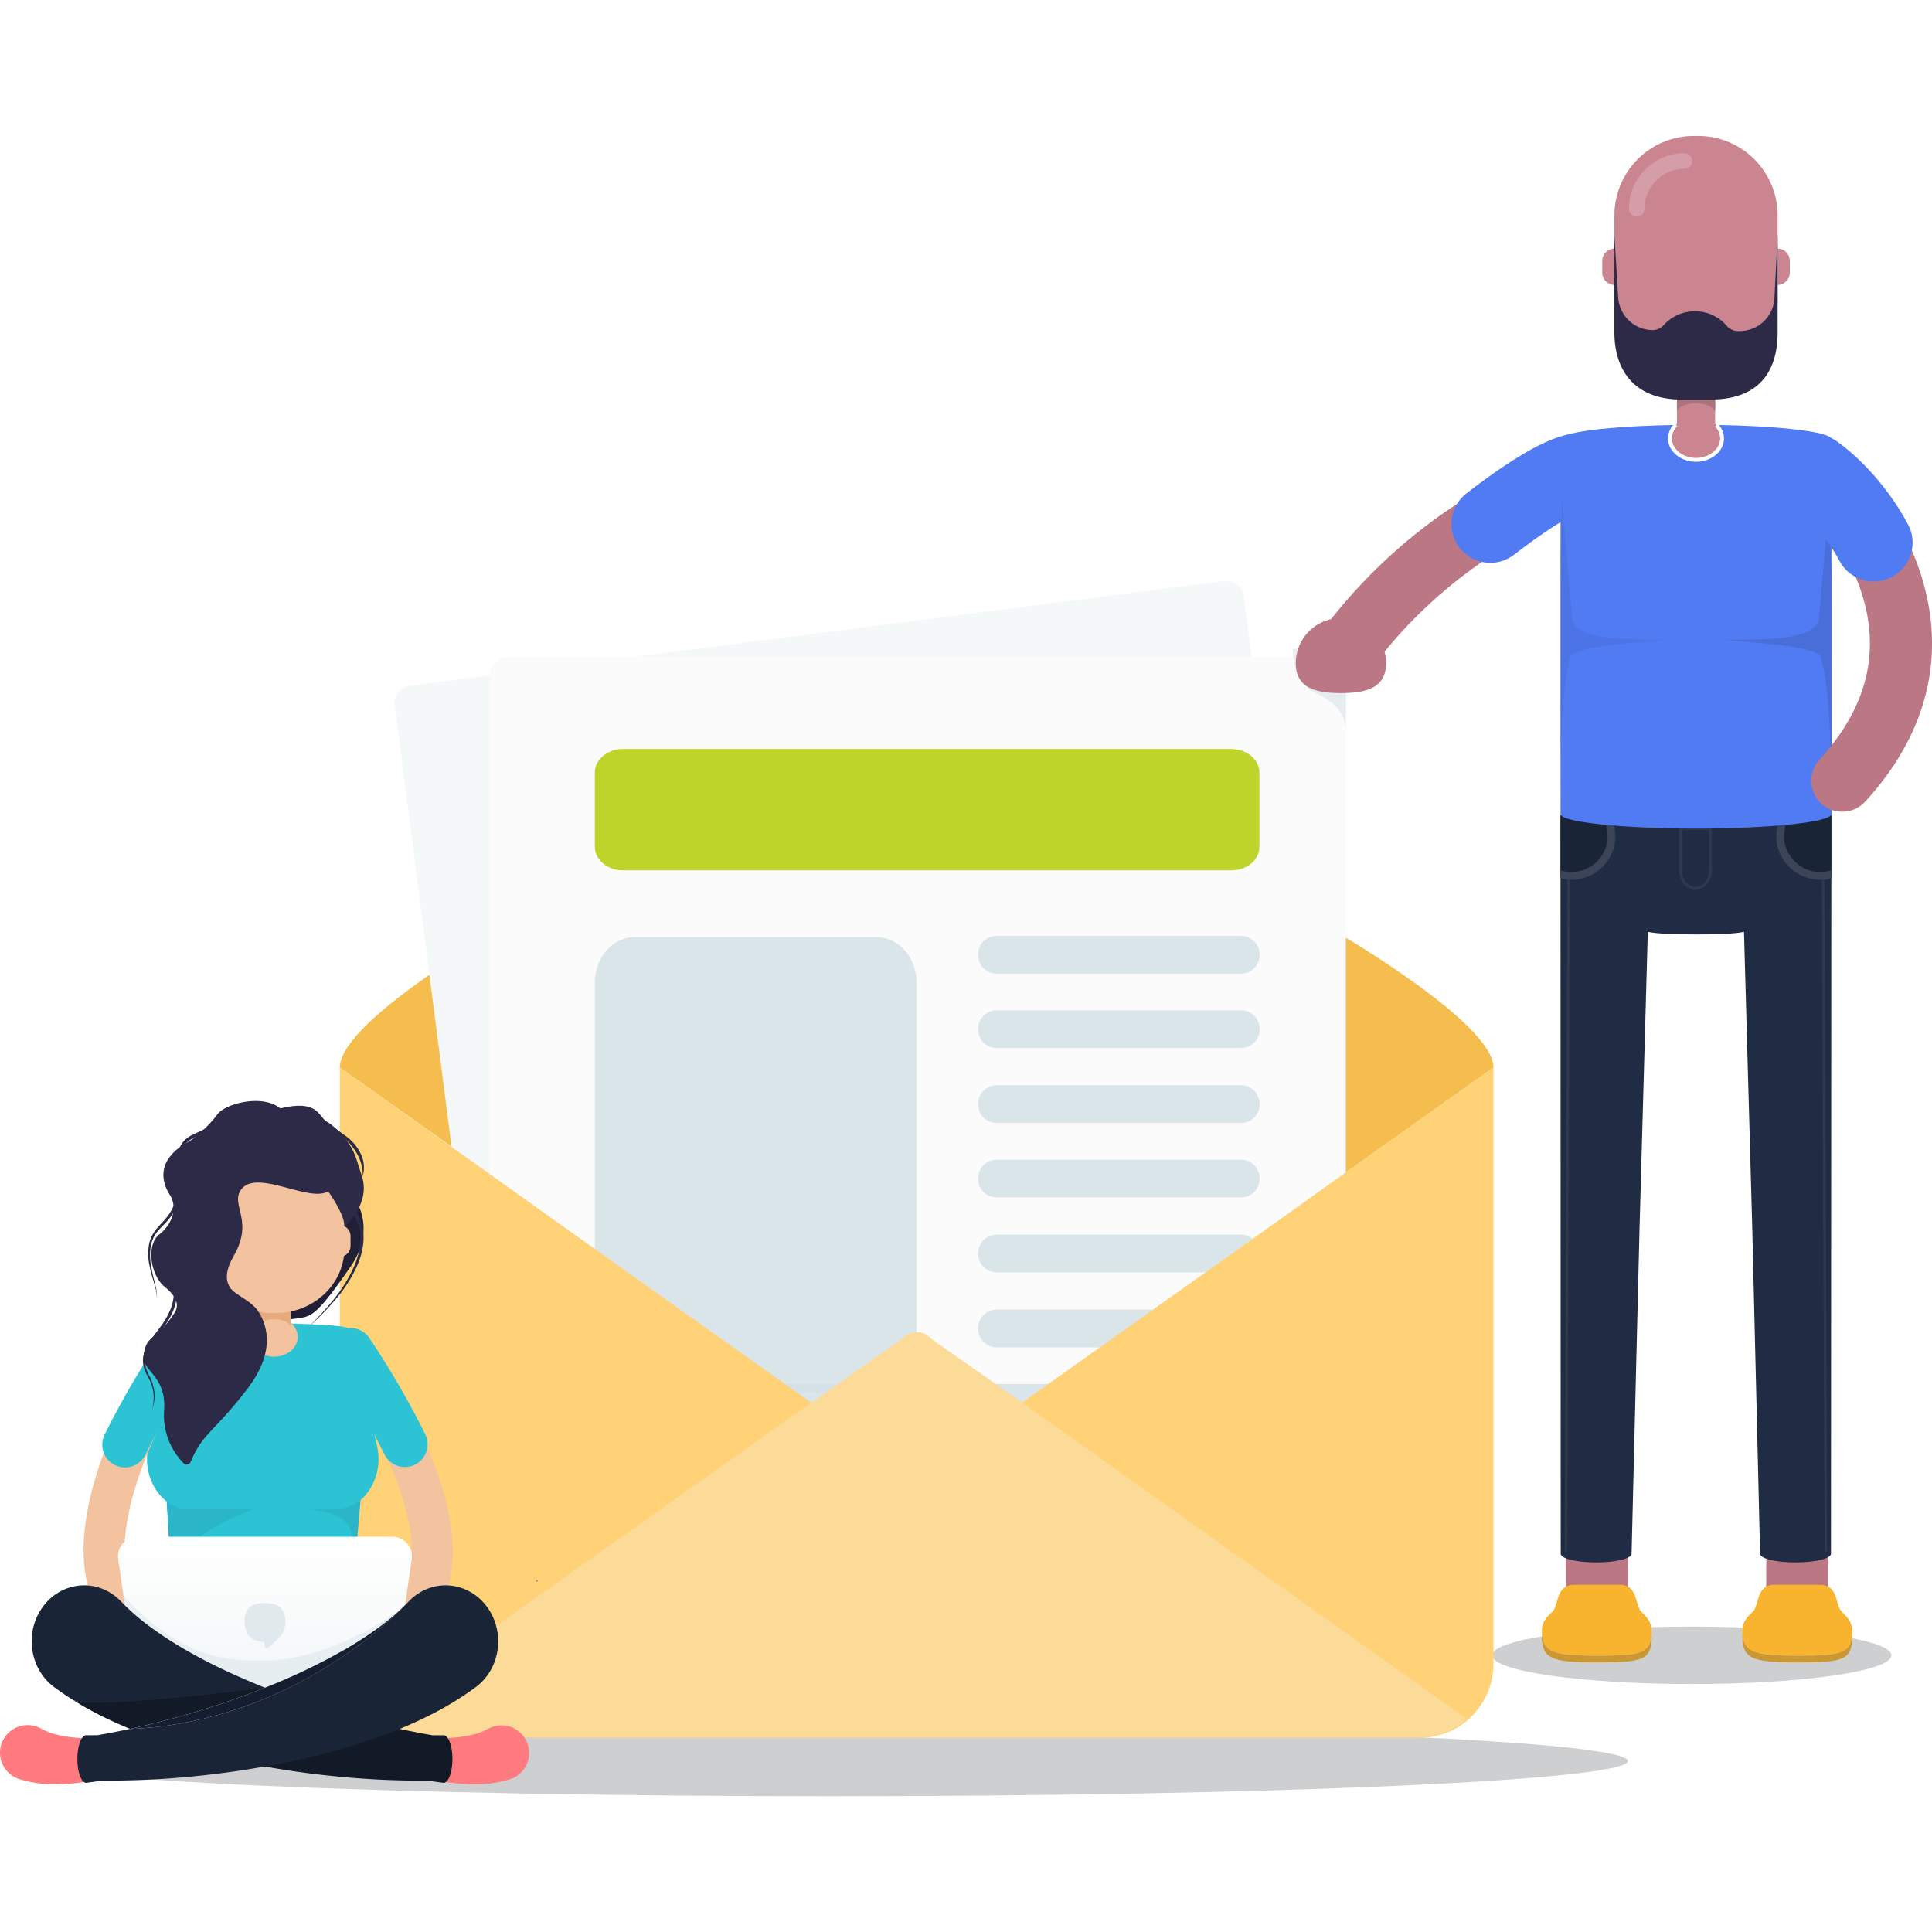 <svg width="1080" height="1080" viewBox="0 0 1080 1080" fill="none" xmlns="http://www.w3.org/2000/svg"><g opacity=".2" filter="url(#newsletter__a)"><path d="M909.963 984.418c0-10.877-199.541-19.695-445.687-19.695-246.146 0-445.687 8.818-445.687 19.695s199.541 19.692 445.687 19.692c246.146 0 445.687-8.815 445.687-19.692Z" fill="#0A0F1A"/></g><g opacity=".2" filter="url(#newsletter__b)"><path d="M1057.31 925.334c0 8.862-49.97 16.047-111.604 16.047-61.638 0-111.604-7.185-111.604-16.047 0-8.863 49.966-16.048 111.604-16.048 61.634 0 111.604 7.185 111.604 16.048Z" fill="#0A0F1A"/></g><path fill-rule="evenodd" clip-rule="evenodd" d="m254.312 642.305-64.357-45.546c0-15.512 32.344-39.935 56.767-56.437.66-.66 1.65-.99 2.31-1.65 13.531-8.911 23.763-14.852 23.763-14.852v132.017l-18.483-13.532Zm497.372 13.532 83.17-59.078c0-12.211-20.792-30.363-41.585-45.545-20.793-15.182-41.585-27.394-41.585-27.394" fill="#F5BD4D"/><path fill-rule="evenodd" clip-rule="evenodd" d="M683.695 324.806c5.611-.66 10.892 2.97 11.552 8.251l29.043 225.748 14.192 109.903-37.625 32.674-126.075 109.574-63.038-31.354-53.136 46.205h-.33l-149.509-73.929-44.885-22.112-14.192-109.904-29.043-225.748c-.661-5.28 3.3-10.231 8.911-10.891l454.135-58.417Z" fill="#F5F8F9"/><g filter="url(#newsletter__c)"><path fill-rule="evenodd" clip-rule="evenodd" d="M741.783 362.761c5.611 0 10.561 4.29 10.561 9.901v338.622l-41.585 27.723-138.947 92.411-58.747-38.945-58.417 38.615h-.33l-138.947-92.411-41.585-27.724V372.332c0-5.281 4.62-9.901 10.561-9.901h457.436v.33Z" fill="#FBFBFB"/></g><path d="M688.39 486.532H348.118c-8.49 0-15.621-5.987-15.621-13.115v-41.626c0-7.128 7.131-13.115 15.621-13.115H688.39c8.49 0 15.622 5.987 15.622 13.115v41.626c0 7.128-6.792 13.115-15.622 13.115Z" fill="#BED42B"/><path opacity=".8" d="M490.003 778.316H354.81c-12.141 0-22.313-11.177-22.313-25.335V549.188c0-13.785 9.844-25.334 22.313-25.334h135.193c12.141 0 22.314 11.176 22.314 25.334v203.793c0 14.158-9.844 25.335-22.314 25.335Z" fill="#D2DFE6"/><path d="M557.29 544.283h136.306c5.941 0 10.562-4.62 10.562-10.561s-4.621-10.561-10.562-10.561H557.29c-5.941 0-10.562 4.62-10.562 10.561s4.621 10.561 10.562 10.561Zm136.306 20.463H557.29c-5.941 0-10.562 4.621-10.562 10.561 0 5.941 4.621 10.562 10.562 10.562h136.306c5.941 0 10.562-4.621 10.562-10.562 0-5.94-4.621-10.561-10.562-10.561Zm0 41.915H557.29c-5.941 0-10.562 4.621-10.562 10.561 0 5.941 4.621 10.562 10.562 10.562h136.306c5.941 0 10.562-4.621 10.562-10.562 0-5.94-4.621-10.561-10.562-10.561Zm0 125.415H557.29c-5.941 0-10.562 4.621-10.562 10.562 0 5.94 4.621 10.561 10.562 10.561h136.306c5.941 0 10.562-4.621 10.562-10.561 0-5.941-4.621-10.562-10.562-10.562Zm-.001 41.585H332.531c-5.941 0-10.561 4.621-10.561 10.561 0 5.941 4.62 10.562 10.561 10.562h361.064c5.941 0 10.562-4.621 10.562-10.562 0-5.94-4.621-10.561-10.562-10.561Zm-.659 41.916H331.872c-5.941 0-10.561 4.621-10.561 10.561 0 5.941 4.62 10.562 10.561 10.562h361.064c5.941 0 10.561-4.621 10.561-10.562 0-5.94-4.62-10.561-10.561-10.561Zm.66-125.415H557.29c-5.941 0-10.562 4.62-10.562 10.561s4.621 10.561 10.562 10.561h136.306c5.941 0 10.562-4.62 10.562-10.561s-4.621-10.561-10.562-10.561Zm0-41.916H557.29c-5.941 0-10.562 4.62-10.562 10.561s4.621 10.561 10.562 10.561h136.306c5.941 0 10.562-4.62 10.562-10.561s-4.621-10.561-10.562-10.561Z" opacity=".8" fill="#D2DFE6"/><path d="m751.683 655.837-41.585 29.703-138.947 98.683H453.657L314.71 685.54l-41.585-29.703-83.17-59.077v333.01c0 12.542 5.61 23.763 14.521 31.354 6.931 5.941 15.182 9.571 24.753 10.231h566.68c4.951-.33 9.241-1.32 13.202-2.97h.33c14.851-6.271 25.413-21.122 25.413-38.285V596.76l-83.171 59.077Z" fill="#FFD278"/><path d="m571.151 783.893-50.826-35.645c-1.98-2.31-4.621-3.63-7.921-3.63-2.97 0-5.941 1.32-7.921 3.63l-50.496 35.645h-.33L204.146 960.794c6.601 5.941 15.512 9.571 25.083 10.231h566.68c4.95-.33 9.241-1.32 13.201-2.97h.33c3.961-1.98 7.591-4.29 10.892-6.931L571.151 783.893Z" fill="#FCDA97"/><path d="M159.394 907.628a11.3 11.3 0 0 1-6.974 10.437 11.295 11.295 0 0 1-15.402-8.233 11.296 11.296 0 1 1 22.376-2.204Z" fill="#BAE6F0"/><path fill-rule="evenodd" clip-rule="evenodd" d="M189.587 745.551c5.258-3.502 12.36-2.078 15.862 3.18 21.657 32.521 40.848 69.784 46.213 101.61 2.692 15.971 2.137 31.929-4.759 45.361-7.151 13.929-20.155 23.294-38.372 27.511-6.155 1.425-12.3-2.41-13.725-8.565-1.424-6.156 2.41-12.3 8.565-13.725 12.983-3.005 19.674-8.845 23.178-15.67 3.759-7.322 4.819-17.666 2.552-31.109-4.552-27.002-21.574-61.015-42.695-92.731-3.502-5.259-2.078-12.36 3.181-15.862Z" fill="#F3C29F"/><path fill-rule="evenodd" clip-rule="evenodd" d="M188.841 744.519c5.829-3.914 13.726-2.362 17.64 3.467a478.948 478.948 0 0 1 31.216 53.714c3.126 6.287.565 13.917-5.721 17.044-6.287 3.126-13.917.565-17.044-5.722a453.482 453.482 0 0 0-29.558-50.863c-3.914-5.829-2.362-13.727 3.467-17.64Z" fill="#2CC3D5"/><path d="M210.194 931.661a2.963 2.963 0 0 0-.089-1.085l-1.283-3.443c-2.959-8.199-10.3-28.927-10.526-37.934-.385-15.362 1.854-41.684 3.176-50.504-2.476 1.312-4.883 3.128-7.458 3.128h-93.115c-2.584 0-5.238-1.52-7.715-2.832 1.322 8.82 2.861 34.846 2.477 50.208-.227 9.007-7.518 29.735-10.527 37.934l-1.283 3.443a2.957 2.957 0 0 0-.089 1.085.417.417 0 0 0 0 .05c0 4.568 28.237 8.287 63.241 8.346 35.004.059 63.24-3.778 63.24-8.346a.386.386 0 0 0-.049-.05Z" fill="#2CC3D5"/><path d="M103.76 843.253a17.493 17.493 0 0 1-10.497-3.946l2.299 34.639c-.148-8.485 4.814-28.927 4.814-28.927.54.107 1.088.16 1.638.158 5.92-.276 22.918-1.569 22.918-1.569-10.803-.01-21.172-.355-21.172-.355Z" fill="#C64A79"/><path d="m148.561 841.389-55.377-2.397 2.565 45.225c1.174-28.177 52.812-42.828 52.812-42.828Z" fill="#2AB6C8"/><path d="M210.726 808.111c-4.519-19.406-15.569-64.858-15.569-64.858 0-2.23-13.526-3.019-43.873-3.611v-.148l-4.41.059-4.4-.059v.148c-30.348.592-43.874 1.381-43.874 3.611 0 0-11.05 45.452-15.568 64.858-4.361 18.745 8.504 35.221 20.718 35.221h86.257c12.205.03 25.119-16.515 20.719-35.221Z" fill="#2CC3D5"/><path d="M190.353 843.253s-10.369.345-21.172.345c0 0 23.905.188 26.884 12.037.227 1.124.454 2.289.671 3.472.987 5.437 1.875 11.218 1.816 14.799l2.959-35.369c-3.236 2.526-7.567 4.716-11.158 4.716Z" fill="#2AB6C8"/><path fill-rule="evenodd" clip-rule="evenodd" d="M106.608 745.758c5.259 3.502 6.683 10.604 3.181 15.862-20.835 31.285-35.816 65.816-39.385 93.159-1.785 13.679-.564 24.408 3.035 31.92 3.328 6.946 9.115 12.111 19.336 14.43 6.161 1.398 10.022 7.526 8.624 13.687-1.398 6.162-7.526 10.023-13.687 8.625-16.649-3.778-28.391-13.258-34.906-26.856-6.244-13.033-7.18-28.749-5.088-44.767 4.183-32.053 21.084-69.927 43.028-102.879 3.502-5.259 10.603-6.683 15.862-3.181Z" fill="#F3C29F"/><path fill-rule="evenodd" clip-rule="evenodd" d="M107.353 744.725c5.829 3.913 7.382 11.81 3.469 17.64a454.453 454.453 0 0 0-29.56 50.866c-3.127 6.286-10.758 8.846-17.044 5.719-6.285-3.127-8.846-10.758-5.719-17.044a479.882 479.882 0 0 1 31.214-53.712c3.913-5.829 11.811-7.382 17.64-3.469Z" fill="#2CC3D5"/><path d="M219.23 859.039H77.003a11.02 11.02 0 0 0-8.35 3.814 11.036 11.036 0 0 0-2.571 8.814l10.142 69.791a6.422 6.422 0 0 0 6.314 5.496h131.118a6.423 6.423 0 0 0 6.353-5.496l10.142-69.791a11.033 11.033 0 0 0-2.57-8.814 11.036 11.036 0 0 0-8.351-3.814Z" fill="url(#newsletter__d)"/><path opacity=".8" d="M159.196 903.139a8.157 8.157 0 0 0-6.679-6.571 24.263 24.263 0 0 0-4.726-.464c-2.101 0-5.051.276-7.182 1.599-2.664 1.647-4.065 4.854-3.946 9.017.069 2.397.641 5.772 2.959 8.179 1.855 1.973 5.417 2.89 8.179 3.009v2.161a1.323 1.323 0 0 0 1.312 1.312h.119c.27-.022.525-.129.73-.306 1.075-.918 2.496-2.141 3.867-3.433l.612-.553a20.293 20.293 0 0 0 2.96-3.177c1.943-2.713 2.595-6.738 1.795-10.773Z" fill="#DAE5EA"/><path d="m148.098 943.442-.681.266-.987-.907 1.668.641Z" fill="#564B5E"/><path d="M300.091 884.148a.493.493 0 1 0 0-.985.493.493 0 0 0 0 .985Z" fill="#DF638D"/><path opacity=".6" d="M68.933 891.596s15.056 18.854 38.3 29.785c12.155 5.693 26.638 7.252 42.176 6.956 14.188-.267 32.499-5.644 46.518-12.214 18.745-8.791 31.275-19.308 30.486-18.745l-52.122 46.073-67.443 2.348-34.452-30.416-3.463-23.787Z" fill="#DEE8EC"/><path d="M284.001 994.921a64.909 64.909 0 0 1-17.493 2.506 103.56 103.56 0 0 1-15.726-1.055 208.93 208.93 0 0 1-28.611-6.305 9.626 9.626 0 0 1-6.874-10.919 9.628 9.628 0 0 1 10.159-7.954h.129c8.716.723 17.472.829 26.204.316a77.745 77.745 0 0 0 11.839-1.677 34.494 34.494 0 0 0 9.382-3.483 15.45 15.45 0 0 1 15.253 26.865 15.674 15.674 0 0 1-3.256 1.391l-1.006.315Z" fill="#FF7B80"/><path d="M252.903 983.32c0 7.35-2.201 13.299-4.933 13.299l-9.136-1.243a476.447 476.447 0 0 1-51.569-2.437 499.585 499.585 0 0 1-51.984-7.893 399.677 399.677 0 0 1-39.63-10.27l64.877-26.549c10.646 3.946 21.488 7.419 32.449 10.566a456.903 456.903 0 0 0 48.116 11.119h.089c.178 0 .355.089.533.128h6.255c2.732-.01 4.933 5.939 4.933 13.28Z" fill="#121927"/><path d="M23.126 966.36a34.5 34.5 0 0 0 9.382 3.483 77.473 77.473 0 0 0 11.84 1.677c8.73.513 17.487.407 26.203-.316h.129a9.631 9.631 0 0 1 8.808 14.737 9.628 9.628 0 0 1-5.533 4.137 208.611 208.611 0 0 1-28.61 6.304 103.556 103.556 0 0 1-15.698 1.046 64.94 64.94 0 0 1-17.492-2.506l-.986-.286A15.453 15.453 0 0 1 .004 980.151a15.448 15.448 0 0 1 23.083-13.791h.04Z" fill="#FF7B80"/><path d="m265.758 943.255-.829.601a179.077 179.077 0 0 1-26.016 15.628 251.032 251.032 0 0 1-26.046 11.079 378.54 378.54 0 0 1-52.003 14.464 498.82 498.82 0 0 1-51.974 7.892 476.614 476.614 0 0 1-51.578 2.437l-9.126 1.243c-2.714 0-4.933-5.919-4.933-13.299 0-7.379 2.19-13.289 4.933-13.289h6.255c.177 0 .345-.099.532-.128h.09a405.55 405.55 0 0 0 14.798-2.832c.829-.168 1.657-.335 2.476-.523 93.509-3.788 153.089-68.153 154.017-69.16.71-.7 1.391-1.401 2.062-2.101a31.935 31.935 0 0 1 4.055-3.572c13.378-9.757 31.669-6.126 40.844 8.11 9.176 14.237 5.831 33.682-7.557 43.45Z" fill="#1A2437"/><path d="M121.164 931.543c8.218 4.035 18.321 8.416 26.933 11.899a299.193 299.193 0 0 1-33.988 6.028c-28.995 3.403-68.015 4.39-73.609.611a23.302 23.302 0 0 1-.917-.582l-.168-.098a168.042 168.042 0 0 1-8.11-5.545l-.829-.602c-13.388-9.767-16.772-29.223-7.626-43.459 9.146-14.237 27.417-17.867 40.805-8.09a32.06 32.06 0 0 1 4.055 3.571 125.585 125.585 0 0 0 16.082 14.02 209.313 209.313 0 0 0 19.297 12.618 293.95 293.95 0 0 0 18.075 9.629Z" fill="#1A2437"/><path d="M148.098 943.441c-14.395 5.732-29.884 11.011-44.91 15.332-9.619 2.752-20.116 5.396-29.943 7.567l-.375.187-.167-.069-.306.069.217-.108a247.085 247.085 0 0 1-15.332-6.906 190.609 190.609 0 0 1-16.772-9.402c9.146 6.195 107.588-6.67 107.588-6.67Z" fill="#121927"/><path d="M226.413 897.368c-.927.987-60.507 65.372-154.016 69.16l.819-.177a479.93 479.93 0 0 0 29.952-7.577 474.756 474.756 0 0 0 44.91-15.332l1.628-.641a341.812 341.812 0 0 0 43.41-20.906 209.28 209.28 0 0 0 19.297-12.618 132.447 132.447 0 0 0 14-11.909Z" fill="#141E30"/><path d="M137.878 627.121c1.897-.306 22.623-14.886 40.984 3.634 12.992 13.095 1.108 21.749 12.229 30.774 9.852 7.999 19.038 26.071 4.839 46.609-24.26 35.075-22.031 26.039-38.988 30.469-30.11 7.89-25.468-8.479-25.468-8.479l6.404-103.007Z" fill="#211F36"/><path d="M138.123 625.057c6.76-2.769 13.832-5.414 21.424-5.624a23.35 23.35 0 0 1 11.076 2.191c3.423 1.755 6.182 4.478 7.891 7.789a51.593 51.593 0 0 1 4.368 9.843 90.717 90.717 0 0 1 2.6 10.312c.715 3.445 1.3 6.891 2.301 10.213a29.155 29.155 0 0 0 4.199 9.327 25.181 25.181 0 0 0 3.497 3.851 24.851 24.851 0 0 1 3.523 4.307 26.23 26.23 0 0 1 3.9 10.164c1.118 7.186-.676 14.421-3.588 20.918a78.887 78.887 0 0 1-11.7 18.002 147.265 147.265 0 0 1-15.145 15.393 164.346 164.346 0 0 0 14.482-15.885 82.808 82.808 0 0 0 11.024-18.014c2.717-6.411 4.199-13.4 3.094-20.143a24.302 24.302 0 0 0-7.007-13.425 27.074 27.074 0 0 1-3.744-4.098 30.96 30.96 0 0 1-4.537-9.843c-.962-3.446-1.573-6.928-2.275-10.361-1.3-6.842-3.12-13.609-6.578-19.688-1.501-3.077-3.954-5.652-7.033-7.383a21.898 21.898 0 0 0-10.4-2.35 47.826 47.826 0 0 0-10.855 1.366c-3.536.788-6.994 2.067-10.517 3.138Zm16.648 66.999a12.071 12.071 0 0 0-5.589-8.01 26.211 26.211 0 0 0-9.321-3.743 29.558 29.558 0 0 0-10.044 0 45.305 45.305 0 0 0-18.578 7.249 32.84 32.84 0 0 0-7.311 6.713 26.2 26.2 0 0 0-5.64 18.478c.112 1.66.362 3.269.55 4.991.18 1.74.23 3.492.149 5.24a30.518 30.518 0 0 1-2.358 10.194c-2.72 6.5-7.487 11.666-11.442 17.068a20.582 20.582 0 0 0-4.03 8.921 13.976 13.976 0 0 0 .275 4.879c.41 1.612 1.01 3.17 1.784 4.641a25.668 25.668 0 0 1 3.107 9.795 21.45 21.45 0 0 1-.175 5.14 41.83 41.83 0 0 1-1.248 4.991 28.085 28.085 0 0 0 .886-10.069 25.136 25.136 0 0 0-3.381-9.432 20.658 20.658 0 0 1-1.996-4.816 14.975 14.975 0 0 1-.425-5.266 21.765 21.765 0 0 1 4.03-9.595c1.934-2.869 4.093-5.514 6.052-8.259a42.646 42.646 0 0 0 4.99-8.659 28.215 28.215 0 0 0 2.147-9.633 33.134 33.134 0 0 0-.175-4.99c-.187-1.61-.474-3.357-.599-5.103-.218-3.52.205-7.05 1.248-10.419a27.458 27.458 0 0 1 4.99-9.208 34.058 34.058 0 0 1 7.736-6.987 41.048 41.048 0 0 1 9.258-4.616 45.053 45.053 0 0 1 10.057-2.408 30.032 30.032 0 0 1 10.343.349 26.65 26.65 0 0 1 9.408 4.155 14.53 14.53 0 0 1 3.605 3.656 10.044 10.044 0 0 1 1.697 4.753Z" fill="#2C2A46"/><path d="M157.266 629.534a9.751 9.751 0 0 0-1.946-4.505 14.17 14.17 0 0 0-3.506-3.368 25.666 25.666 0 0 0-9.021-3.744c-3.119-.823-6.238.525-9.083 2.109a81.785 81.785 0 0 0-8.085 5.64c-2.645 1.996-5.29 4.017-8.16 5.777-2.87 1.759-6.051 3.019-8.946 4.466a16.44 16.44 0 0 0-3.893 2.633 10.689 10.689 0 0 0-2.495 3.743 24.949 24.949 0 0 0-1.173 9.433c.374 6.562.487 13.437-1.397 19.963a26.553 26.553 0 0 1-4.58 9.083c-2.07 2.72-4.641 4.891-6.7 7.374a17.679 17.679 0 0 0-4.017 8.596 31.435 31.435 0 0 0 0 9.733 90.424 90.424 0 0 0 2.058 9.682c.4 1.609.799 3.219 1.061 4.866a12.263 12.263 0 0 1 0 4.99 12.265 12.265 0 0 0-.25-4.903c-.337-1.61-.798-3.207-1.247-4.791a92.957 92.957 0 0 1-2.496-9.67 31.601 31.601 0 0 1-.237-10.056 18.818 18.818 0 0 1 4.055-9.296c2.121-2.657 4.58-4.878 6.526-7.486a24.873 24.873 0 0 0 4.23-8.584 41.46 41.46 0 0 0 1.397-9.62v-4.903l-.25-4.991a25.831 25.831 0 0 1 1.36-10.156 12.477 12.477 0 0 1 2.97-4.392 18.053 18.053 0 0 1 4.329-2.882c3.045-1.485 6.114-2.633 8.871-4.33 2.758-1.697 5.44-3.506 8.185-5.415a82.804 82.804 0 0 1 8.372-5.502 20.534 20.534 0 0 1 4.704-1.934 9.471 9.471 0 0 1 5.141 0 26.209 26.209 0 0 1 9.095 4.167 11.923 11.923 0 0 1 5.128 8.273Z" fill="#2C2A46"/><path d="M153.174 757.663c6.925 0 12.539-4.625 12.539-10.331 0-5.705-5.614-10.331-12.539-10.331s-12.539 4.626-12.539 10.331c0 5.706 5.614 10.331 12.539 10.331Z" fill="#EFB8C2"/><path d="M153.174 757.663c6.925 0 12.539-4.625 12.539-10.331 0-5.705-5.614-10.331-12.539-10.331s-12.539 4.626-12.539 10.331c0 5.706 5.614 10.331 12.539 10.331Z" fill="#F3C29F"/><path fill-rule="evenodd" clip-rule="evenodd" d="M153.174 737.741c-6.657 0-11.799 4.422-11.799 9.591 0 5.17 5.142 9.591 11.799 9.591 6.657 0 11.799-4.421 11.799-9.591 0-5.169-5.142-9.591-11.799-9.591Zm-13.279 9.591c0-6.242 6.086-11.071 13.279-11.071s13.279 4.829 13.279 11.071-6.086 11.071-13.279 11.071-13.279-4.829-13.279-11.071Z" fill="#F3C29F"/><path d="M154.185 717.648h-2.034a37.844 37.844 0 0 1-8.197-.886v23.707a8.27 8.27 0 0 0 2.454 5.838 8.254 8.254 0 0 0 5.868 2.384h1.909a8.253 8.253 0 0 0 5.845-2.424 8.247 8.247 0 0 0 2.414-5.848v-23.644c-2.713.588-5.483.88-8.259.873Z" fill="#F3C29F"/><path d="M143.979 734.066v6.825s1.983-3.381 9.22-3.406c7.237-.025 9.208 3.743 9.208 3.743v-8.21l-18.453-.312.025 1.36Z" fill="#E8AA7D"/><path d="M192.526 659.091v38.678c0 17.356-12.901 31.854-30.144 35.397a40.174 40.174 0 0 1-8.197.836h-2.034a39.483 39.483 0 0 1-8.198-.848c-17.23-3.556-30.144-18.067-30.144-35.385v-38.678c0-19.963 17.168-36.184 38.342-36.184h2.034c21.185 0 38.341 16.221 38.341 36.184Z" fill="#F3C29F"/><path d="M114.758 674.105v17.543a5.968 5.968 0 0 1-5.865-5.977v-5.59a5.975 5.975 0 0 1 5.865-5.976Z" fill="#EFB8C2"/><path d="M195.946 690.934v5.59a5.968 5.968 0 0 1-5.864 5.976v-17.542a5.975 5.975 0 0 1 5.864 5.976Z" fill="#F3C29F"/><path d="M134.546 665.33c-5.59 8.422 7.349 17.131-3.743 36.446-5.403 9.42-4.567 14.71-1.835 18.453 2.895 3.855 11.654 6.912 15.547 13.076 5.739 9.133 8.646 23.594-6.326 43.17-18.516 24.193-24.68 24.393-31.43 40.276a2.701 2.701 0 0 1-1.358 1.67 2.707 2.707 0 0 1-2.148.152 38.422 38.422 0 0 1-11.528-30.27c1.385-19.027-12.278-22.034-11.48-30.032 1.249-12.664 6.713-8.147 17.22-24.23 2.095-3.219 2.894-7.935-5.316-14.61-8.21-6.676-10.493-23.607-3.07-29.409 7.424-5.801 10.207-15.072 5.965-21.909-1.572-2.496-11.591-17.668 9.894-29.633 3.805-2.109 11.903-9.096 16.607-15.571 4.329-5.977 25.353-11.554 35.172-3.244 9.82 8.309 41.723 19.464 29.359 43.42-7.075 13.737-42.335-11.567-51.53 2.245Z" fill="#2C2A46"/><path d="M182.583 627.063c-4.841-3.481-4.916-12.477-25.865-7.486-12.265 3.032 36.084 49.496 35.809 65.966 0 0 15.334-12.477 9.532-28.859-3.493-9.907-3.818-18.354-19.476-29.621Z" fill="#2C2A46"/><path d="M202.753 657.606c.091-2.2-.15-4.4-.714-6.528a24.986 24.986 0 0 0-2.361-5.965 35.68 35.68 0 0 0-8.369-9.837 100.799 100.799 0 0 1-5.113-4.313c-1.677-1.514-3.193-3.05-5.303-3.619a57.052 57.052 0 0 0-6.493-1.345l-6.68-1.154 6.671.651c2.242.2 4.469.549 6.664 1.044a8.974 8.974 0 0 1 3.167 1.439c.952.672 1.788 1.41 2.649 2.144a104.9 104.9 0 0 0 5.224 4.122 26.305 26.305 0 0 1 9.216 10.031 17.842 17.842 0 0 1 1.442 13.33Z" fill="#2C2A46"/><path opacity=".5" d="M735.983 387.66c-12.756-5.825-12.756-17.754-13.31-24.966h29.687v44.107c-.555-5.826-3.889-13.438-16.377-19.141Z" fill="#D2DFE6"/><path fill-rule="evenodd" clip-rule="evenodd" d="M902.339 262.538c2.376 9.27-3.2 18.71-12.458 21.109l-.045.012-4.309-16.812c4.309 16.812 4.315 16.81 4.321 16.809l.026-.007-.051.014a78.097 78.097 0 0 0-2.531.749 150.856 150.856 0 0 0-8.524 2.978c-7.432 2.827-18.067 7.421-30.451 14.37-24.78 13.904-56.357 37.119-83.418 74.325-5.638 7.751-16.493 9.465-24.244 3.827-7.752-5.638-9.465-16.493-3.827-24.244 30.616-42.093 66.371-68.394 94.503-84.179 14.073-7.896 26.289-13.191 35.094-16.541a185.536 185.536 0 0 1 10.496-3.661 112.428 112.428 0 0 1 3.865-1.138l.272-.073.095-.024.036-.01.016-.004c.007-.001.013-.003 4.122 16.029l-4.109-16.032c9.285-2.38 18.741 3.218 21.121 12.503Z" fill="#BC7785"/><path d="M923.304 915.169v.174c-.275 12.741-5.062 13.971-30.748 13.971-24.948 0-30.372-2.097-30.69-14.058v-.087c.024-.455.073-.909.145-1.359 1.012 9.892 7.318 11.715 30.545 11.715 24.008 0 29.75-1.071 30.617-11.571.058.377.102.781.131 1.215Z" fill="#CB9733"/><path fill-rule="evenodd" clip-rule="evenodd" d="M1004.68 856.119c9.59 0 17.36 7.77 17.36 17.355v22.027c0 9.585-7.77 17.355-17.36 17.355-9.58 0-17.351-7.77-17.351-17.355v-22.027c0-9.585 7.771-17.355 17.351-17.355Zm-112.096-2.431c9.585 0 17.355 7.77 17.355 17.355v22.027c0 9.585-7.77 17.355-17.355 17.355s-17.355-7.77-17.355-17.355v-22.027c0-9.585 7.77-17.355 17.355-17.355Z" fill="#BC7785"/><path d="M923.304 911.379v.173c0 .839 0 1.62-.131 2.358-.867 10.543-6.609 11.57-30.617 11.57-23.227 0-29.533-1.822-30.545-11.715 0-.737-.116-1.446-.145-2.343v-.086c.217-4.166 2.039-6.827 5.785-10.226 3.891-3.586 1.736-14.896 11.932-15.2h26.148c10.197.304 8.042 11.57 11.932 15.2 3.601 3.443 5.424 6.104 5.641 10.269Z" fill="#F9B42F"/><path d="M1035.4 915.169v.174c-.27 12.741-5.06 13.971-30.75 13.971-24.943 0-30.367-2.097-30.685-14.058v-.087c.024-.455.073-.909.145-1.359 1.012 9.892 7.318 11.715 30.54 11.715 24.01 0 29.75-1.071 30.62-11.571.03.377.07.781.13 1.215Z" fill="#CB9733"/><path d="M1035.4 911.379v.173c0 .839 0 1.62-.13 2.358-.87 10.543-6.61 11.57-30.62 11.57-23.222 0-29.528-1.822-30.54-11.715a34.068 34.068 0 0 1-.145-2.343v-.086c.217-4.166 2.039-6.827 5.713-10.226 3.89-3.586 1.735-14.896 11.932-15.2h26.15c10.12.304 8.04 11.57 11.93 15.2 3.67 3.443 5.5 6.104 5.71 10.269Z" fill="#F9B42F"/><path d="M948.353 444.452h-.636c-41.494 0-75.38 5.322-75.394 11.816l.13 412.288c0 2.675 8.678 4.845 19.496 4.845h.636c10.76 0 19.481-2.17 19.481-4.845l4.411-180.581 4.657-167.074c4.816 1.085 15.823 1.447 26.886 1.447 11.064 0 22.085-.333 26.887-1.447l4.657 167.074 4.338 180.581c0 2.675 8.678 4.845 19.478 4.845h.64c10.76 0 19.5-2.17 19.5-4.845l.23-412.288c0-6.494-33.903-11.802-75.397-11.816Z" fill="#202C44"/><path d="M995.299 469.964a22.578 22.578 0 0 0 8.631 14.986 22.524 22.524 0 0 0 7.9 3.909c2.86.771 5.85.971 8.79.587 1.05-.137 2.08-.35 3.1-.637v-32.584a.354.354 0 0 0 0-.145c-.16-1.967-3.49-3.818-9.23-5.452-3.2-.876-6.44-1.59-9.7-2.141a22.525 22.525 0 0 0-9.491 21.477Z" fill="#1A2437"/><path opacity=".5" fill-rule="evenodd" clip-rule="evenodd" d="M938.583 462.334h.788c1.451 0 2.902.018 4.346.036h.003c1.447.018 2.888.036 4.329.036 2.759 0 5.459-.014 8.1-.058l.801-.013v24.289c0 5.775-3.996 10.695-9.191 10.695-5.196 0-9.176-4.922-9.176-10.695v-24.29Zm1.576 1.578v22.712c0 5.16 3.512 9.119 7.6 9.119 4.091 0 7.615-3.961 7.615-9.119v-22.687c-2.396.034-4.838.045-7.325.045-1.452 0-2.902-.018-4.347-.036h-.002a420.032 420.032 0 0 0-3.541-.034Z" fill="#3D4657"/><path d="M900.814 469.964a22.596 22.596 0 0 1-25.324 19.482 21.73 21.73 0 0 1-3.095-.637v-32.584a.441.441 0 0 1 0-.145c.159-1.967 3.485-3.818 9.227-5.452a99.012 99.012 0 0 1 9.704-2.141 22.53 22.53 0 0 1 9.488 21.477Z" fill="#1A2437"/><path opacity=".5" fill-rule="evenodd" clip-rule="evenodd" d="M876.866 488.721c.4.002.722.327.721.726l-1.505 377.303a.723.723 0 1 1-1.446-.006l1.504-377.302a.724.724 0 0 1 .726-.721Z" fill="#3D4657"/><path d="M902.896 470.238a24.804 24.804 0 0 1-27.754 21.361c-.709-.101-1.823-.347-2.806-.593v-4.483c1.157.303 2.704.679 3.37.766a20.397 20.397 0 0 0 20.334-10.052 20.408 20.408 0 0 0 2.546-7.549 29.066 29.066 0 0 0-.796-8.547c1.447.13 2.893.274 4.513.39.612 2.859.812 5.791.593 8.707Z" fill="#3C4557"/><path opacity=".5" fill-rule="evenodd" clip-rule="evenodd" d="M1019.17 488.721c.4-.001.73.321.73.721l1.5 377.302c.01.4-.32.725-.72.726a.716.716 0 0 1-.72-.72l-1.51-377.303c0-.399.32-.724.72-.726Z" fill="#3D4657"/><path d="M1023.75 486.509v4.484c-1 .246-2.12.506-2.9.607a25.14 25.14 0 0 1-3.28.203c-6-.019-11.79-2.216-16.3-6.181a24.793 24.793 0 0 1-8.199-15.383 31.565 31.565 0 0 1 .593-8.678l4.512-.39a29.005 29.005 0 0 0-.795 8.533 20.39 20.39 0 0 0 7.799 13.546 20.42 20.42 0 0 0 7.14 3.53c2.59.696 5.3.874 7.96.525.7-.101 2.29-.478 3.47-.796Z" fill="#3C4557"/><path d="M948.092 237.476c-41.84 0-75.741 3.63-75.741 8.099v209.492c0 4.469 33.901 8.085 75.741 8.085 41.841 0 75.728-3.616 75.728-8.085V245.575c0-4.469-33.902-8.099-75.728-8.099Z" fill="#517BF2"/><path d="M993.708 120.444v47.409a44.373 44.373 0 0 1-44.444 44.443h-2.358a43.88 43.88 0 0 1-9.502-1.026 44.457 44.457 0 0 1-34.942-43.388v-47.438A44.445 44.445 0 0 1 946.906 76h2.358a44.443 44.443 0 0 1 44.444 44.444Z" fill="#CB8591"/><path d="M902.463 138.956v20.335a6.918 6.918 0 0 1-6.798-6.928v-6.479a6.929 6.929 0 0 1 6.798-6.928Zm98.047 6.928v6.479a6.918 6.918 0 0 1-6.802 6.928v-20.335a6.925 6.925 0 0 1 4.814 2.075 6.93 6.93 0 0 1 1.988 4.853Z" fill="#CB8591"/><path opacity=".2" fill-rule="evenodd" clip-rule="evenodd" d="M941.627 94.338a22.346 22.346 0 0 0-22.345 22.345 4.338 4.338 0 1 1-8.677 0 31.021 31.021 0 0 1 31.022-31.023 4.34 4.34 0 0 1 0 8.678Z" fill="#fff"/><path d="M949.264 212.296h-2.357a43.867 43.867 0 0 1-9.502-1.027v27.479a9.582 9.582 0 0 0 2.799 6.78 9.575 9.575 0 0 0 6.775 2.809h2.213a9.578 9.578 0 0 0 8.849-5.92 9.564 9.564 0 0 0 .725-3.669v-27.464a44.705 44.705 0 0 1-9.502 1.012Z" fill="#CB8591"/><path d="M937.433 221.537v7.911s2.299-3.919 10.688-3.962c8.388-.044 10.673 4.338 10.673 4.338v-9.502l-21.361-.39v1.605Z" fill="#A8747D"/><path d="M991.929 166.579a19.437 19.437 0 0 1-19.612 18.483h-.882a8.29 8.29 0 0 1-6.147-2.892 23.498 23.498 0 0 0-27.302-6.189 23.506 23.506 0 0 0-8.03 5.827 8.232 8.232 0 0 1-6.205 2.734 19.45 19.45 0 0 1-19.177-18.223l-2.112-34.884v54.481c0 20.667 10.905 37.429 37.415 37.429h16.416c27.884 0 37.415-16.762 37.415-37.429v-54.481l-1.779 35.144Z" fill="#2C2A46"/><path d="M948.093 257.044c8.027 0 14.535-5.361 14.535-11.975s-6.508-11.975-14.535-11.975c-8.028 0-14.535 5.361-14.535 11.975s6.507 11.975 14.535 11.975Z" fill="#CB8591"/><path fill-rule="evenodd" clip-rule="evenodd" d="M937.592 238.257a9.693 9.693 0 0 0-2.965 6.82c.006 5.834 5.835 10.896 13.465 10.896s13.446-5.062 13.45-10.898a9.599 9.599 0 0 0-2.78-6.633l1.541-1.527a11.77 11.77 0 0 1 3.409 8.14v.014c0 7.409-7.199 13.074-15.62 13.074-8.419 0-15.634-5.664-15.634-13.074v-.017a11.845 11.845 0 0 1 3.63-8.358l1.504 1.563Z" fill="#fff"/><path d="M774.815 370.734c0 13.928-11.296 16.705-25.223 16.705-13.928 0-25.223-2.777-25.223-16.705a25.223 25.223 0 1 1 50.446 0Z" fill="#BC7785"/><path fill-rule="evenodd" clip-rule="evenodd" d="M902.282 249.358c.043.045.085.09-15.67 15.003l15.755-14.913c8.237 8.701 7.859 22.432-.842 30.668-4.905 4.642-11.407 6.548-17.622 5.769-4.685 1.792-15.873 7.522-37.574 24.219-9.496 7.306-23.117 5.531-30.423-3.965-7.306-9.496-5.531-23.117 3.965-30.423 23.868-18.364 39.427-27.181 50.264-30.991 5.496-1.933 11.084-3.052 16.623-2.551 2.874.26 5.79.964 8.582 2.257a23.548 23.548 0 0 1 3.876 2.263 22.383 22.383 0 0 1 2.98 2.575l.086.089Zm-16.648 35.961-.058.013c.039-.01.059-.013.058-.013Z" fill="#517BF2"/><path opacity=".2" d="M925.722 357.625c-16.781-.224-42.214 0-46.381-9.983-.713-1.712-6.117-68.681-6.196-69.768l-1.188 47.386v132.433c.459-11.054-.84-67.48 5.815-89.91 1.981-6.703 32.975-7.999 53.559-10.094l-5.609-.064Z" fill="#3D5CB6"/><path opacity=".4" d="M970.021 357.625c16.78-.224 42.209 0 46.379-9.983.71-1.712 6.12-68.681 6.2-69.768l1.19 47.386v132.433c-.46-11.054.84-67.48-5.82-89.91-1.98-6.703-32.975-7.999-53.559-10.094l5.61-.064Z" fill="#3D5CB6"/><path fill-rule="evenodd" clip-rule="evenodd" d="M1002.02 249.145c6.39-7.143 17.36-7.753 24.5-1.362l-11.57 12.934c11.57-12.934 11.58-12.928 11.59-12.923l.01.014.04.033.1.091c.08.071.18.164.3.277.25.227.58.539 1 .932.82.787 1.97 1.903 3.36 3.328 2.78 2.846 6.58 6.948 10.84 12.144 8.45 10.324 19 25.322 26.8 43.668 7.82 18.389 13.09 40.636 10.22 65.029-2.9 24.6-13.92 50.057-36.55 74.811-6.47 7.074-17.45 7.565-24.52 1.097-7.08-6.468-7.57-17.445-1.1-24.519 18.2-19.9 25.73-38.731 27.69-55.446 2-16.922-1.57-33.016-7.68-47.388-6.13-14.414-14.62-26.593-21.71-35.258a150.845 150.845 0 0 0-8.81-9.869 86.908 86.908 0 0 0-2.48-2.461c-.28-.262-.47-.446-.59-.551-.06-.053-.09-.086-.11-.098v-.003c-7.114-6.394-7.714-17.346-1.33-24.48Z" fill="#BC7785"/><path fill-rule="evenodd" clip-rule="evenodd" d="M996.166 252.284c6.674-9.953 20.144-12.614 30.094-5.944l-12.07 18.022c12.07-18.022 12.08-18.018 12.09-18.015l.03.024.05.036.13.086c.09.065.21.143.34.234a90.525 90.525 0 0 1 4.13 3.109c2.54 2.035 5.97 4.965 9.85 8.802a145.582 145.582 0 0 1 25.75 34.431c5.67 10.553 1.71 23.707-8.84 29.379-10.55 5.672-23.71 1.714-29.38-8.839a102.102 102.102 0 0 0-18.02-24.104c-2.68-2.648-4.95-4.573-6.45-5.772-.75-.598-1.3-1.01-1.61-1.236-.14-.105-.23-.17-.27-.193-9.854-6.698-12.468-20.106-5.824-30.02Z" fill="#517BF2"/><defs><filter id="newsletter__a" x="4.589" y="950.723" width="919.374" height="67.39" filterUnits="userSpaceOnUse" color-interpolation-filters="sRGB"><feFlood flood-opacity="0" result="BackgroundImageFix"/><feBlend in="SourceGraphic" in2="BackgroundImageFix" result="shape"/><feGaussianBlur stdDeviation="7" result="effect1_foregroundBlur_10272_1603"/></filter><filter id="newsletter__b" x="820.102" y="895.286" width="251.208" height="60.095" filterUnits="userSpaceOnUse" color-interpolation-filters="sRGB"><feFlood flood-opacity="0" result="BackgroundImageFix"/><feBlend in="SourceGraphic" in2="BackgroundImageFix" result="shape"/><feGaussianBlur stdDeviation="7" result="effect1_foregroundBlur_10272_1603"/></filter><filter id="newsletter__c" x="257.506" y="350.802" width="511.118" height="501.547" filterUnits="userSpaceOnUse" color-interpolation-filters="sRGB"><feFlood flood-opacity="0" result="BackgroundImageFix"/><feColorMatrix in="SourceAlpha" values="0 0 0 0 0 0 0 0 0 0 0 0 0 0 0 0 0 0 127 0" result="hardAlpha"/><feOffset dy="4.651"/><feGaussianBlur stdDeviation="8.14"/><feColorMatrix values="0 0 0 0 0.375 0 0 0 0 0.482 0 0 0 0 0.602 0 0 0 0.2 0"/><feBlend in2="BackgroundImageFix" result="effect1_dropShadow_10272_1603"/><feBlend in="SourceGraphic" in2="effect1_dropShadow_10272_1603" result="shape"/></filter><linearGradient id="newsletter__d" x1="148.097" y1="946.954" x2="148.097" y2="859.039" gradientUnits="userSpaceOnUse"><stop offset=".21" stop-color="#F5F8F9"/><stop offset="1" stop-color="#fff"/></linearGradient></defs></svg>